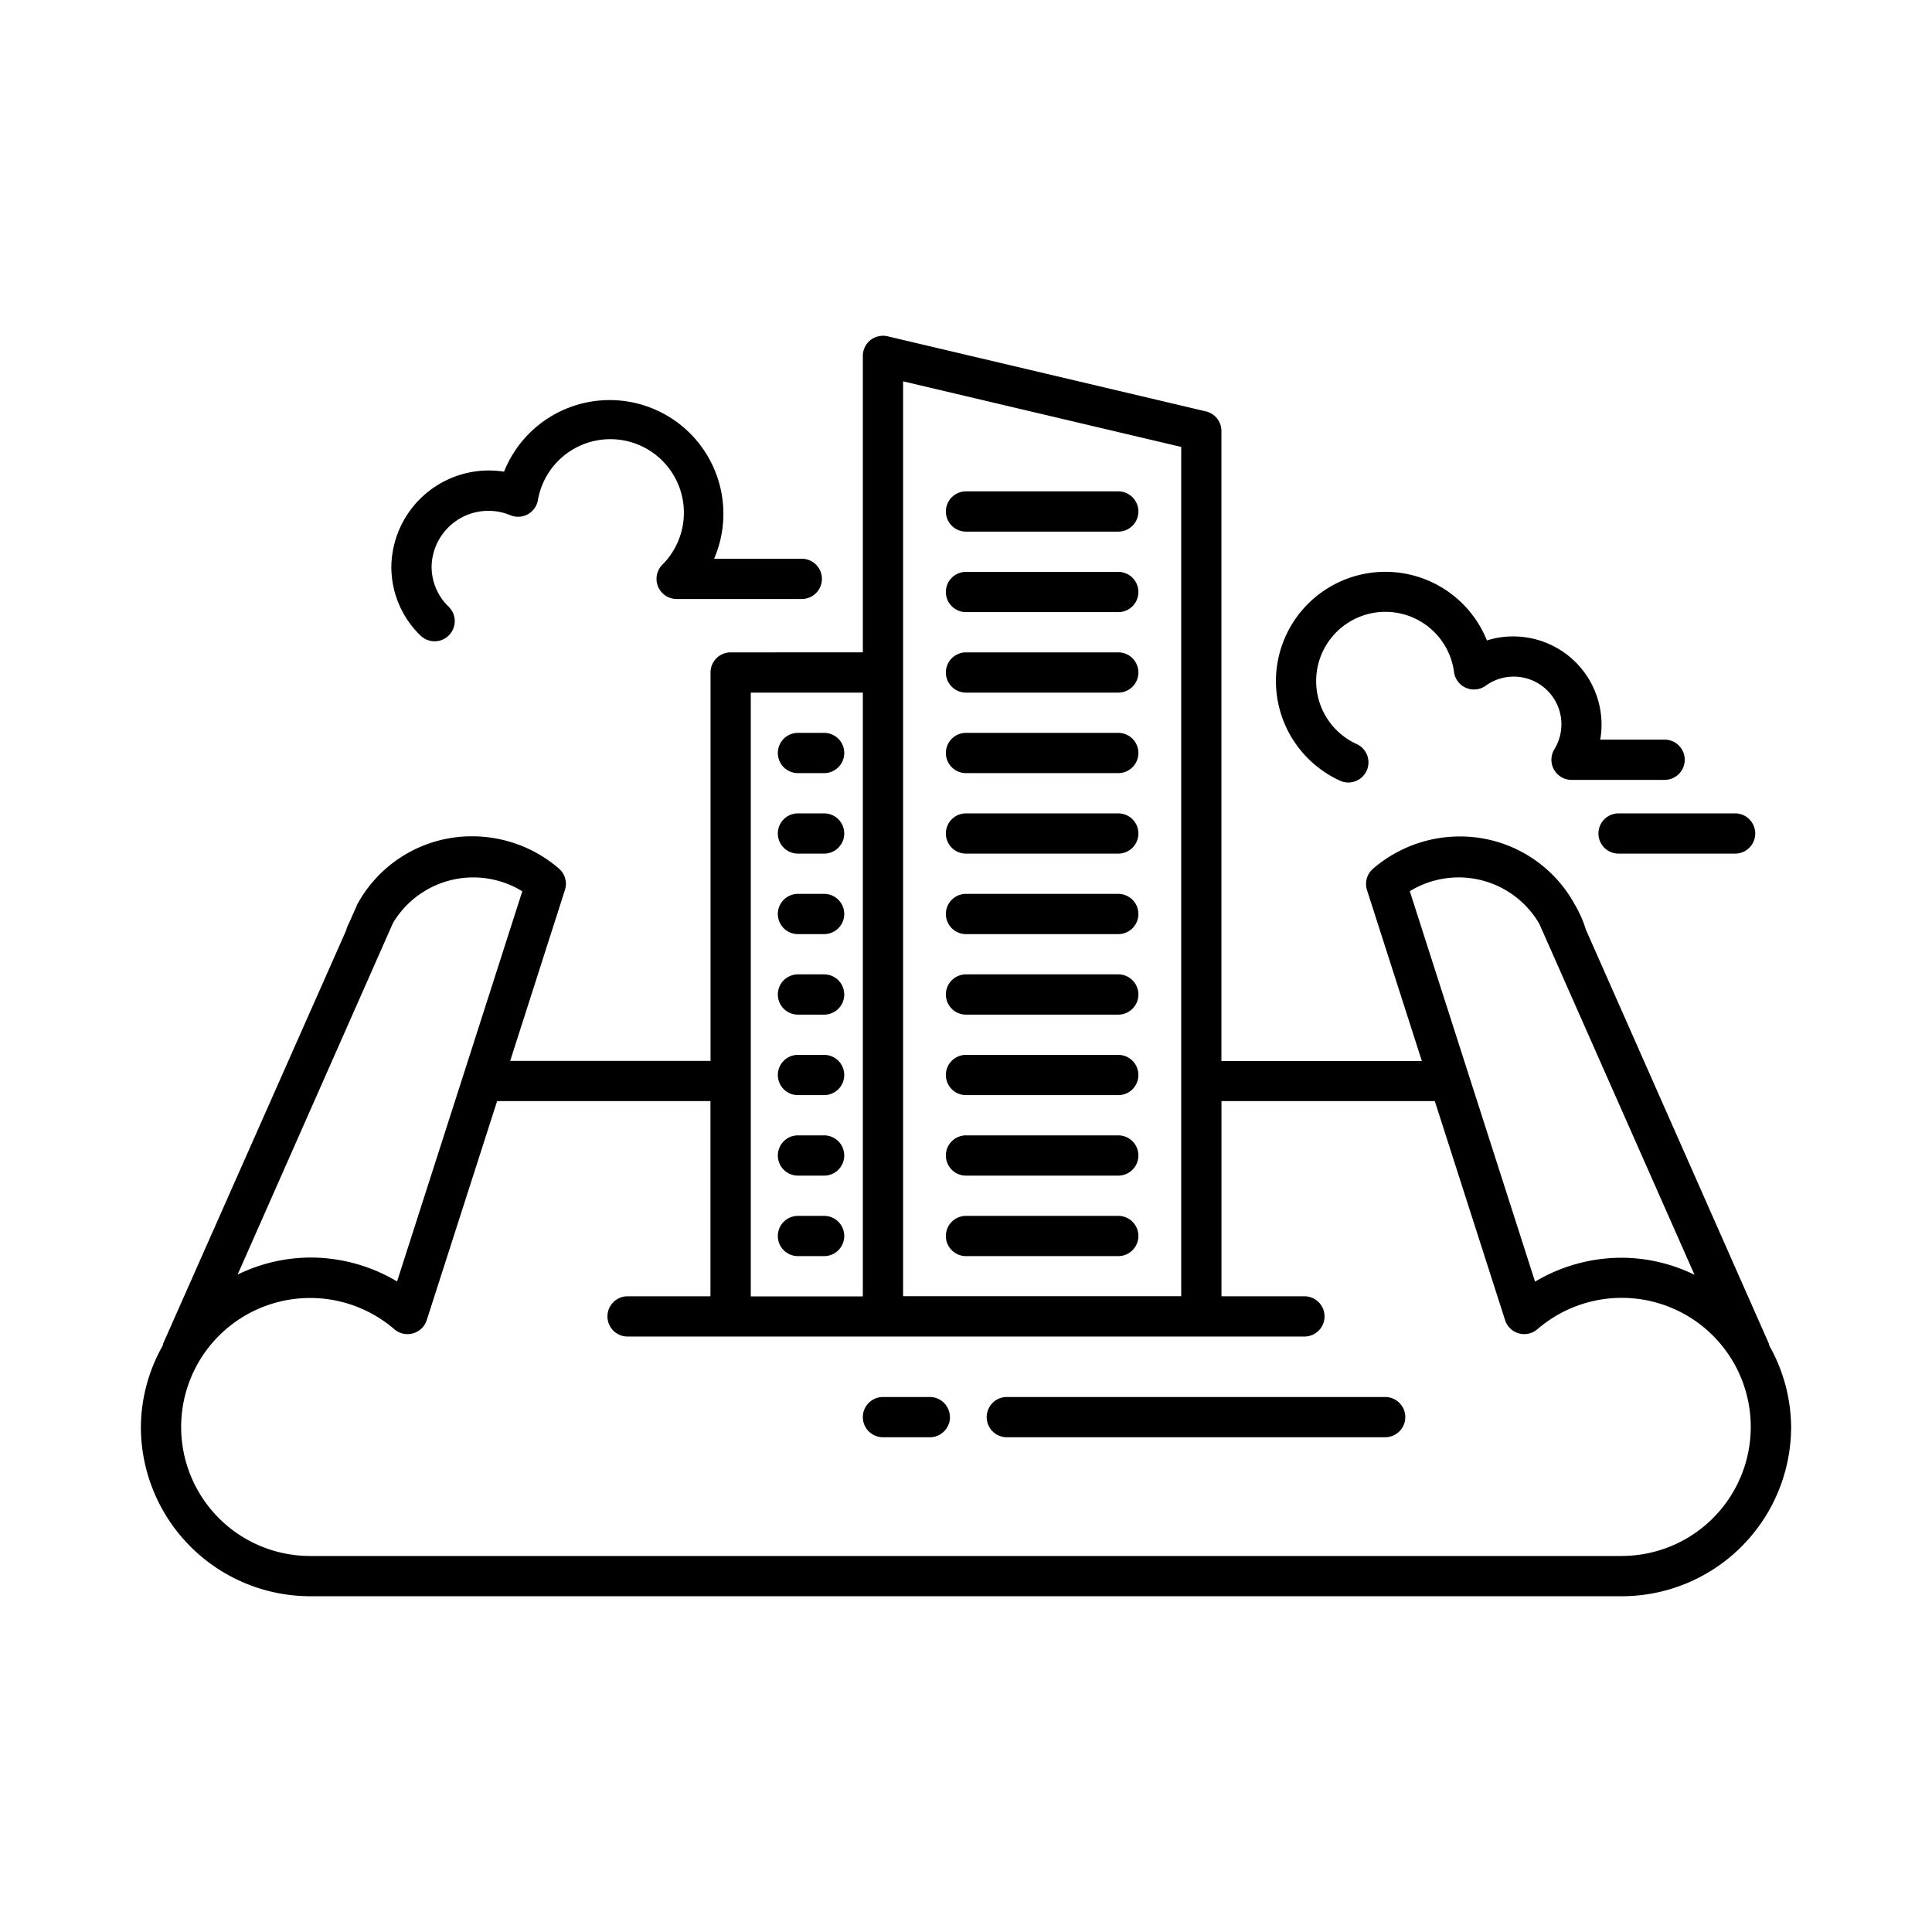 <svg xmlns="http://www.w3.org/2000/svg" viewBox="0 0 48 48" x="0px" y="0px"><g><path d="M43.957,33.431a.471.471,0,0,0-.012-.054L39.4,23.094a2.818,2.818,0,0,0-.27-.612,3.242,3.242,0,0,0-2.871-1.7,3.3,3.3,0,0,0-2.145.8.5.5,0,0,0-.151.532l1.363,4.248h-4.98V10.708a.5.5,0,0,0-.385-.487L22.051,8.355a.5.5,0,0,0-.614.487v7.366H18.153a.5.5,0,0,0-.5.5v9.65H12.675l1.361-4.248a.5.5,0,0,0-.151-.532,3.3,3.3,0,0,0-2.145-.8,3.234,3.234,0,0,0-2.861,1.686c-.009.016-.012.033-.021.049l0,0-.154.348c-.033.08-.08.155-.1.237l0,.008L4.055,33.377a.471.471,0,0,0-.012.054A4.163,4.163,0,0,0,3.5,35.458a4.21,4.21,0,0,0,4.21,4.2H40.29a4.21,4.21,0,0,0,4.21-4.2A4.163,4.163,0,0,0,43.957,33.431ZM38.243,22.95,42.1,31.672a4.159,4.159,0,0,0-1.808-.424,4.211,4.211,0,0,0-2.154.594l-3.112-9.7A2.319,2.319,0,0,1,38.243,22.95ZM22.437,9.474l6.91,1.63v21.1h-6.91Zm-3.784,7.734h2.784v15H18.653Zm-5.677,4.936L11.515,26.7h0l-1.65,5.137a4.211,4.211,0,0,0-2.154-.594,4.159,4.159,0,0,0-1.808.424l3.86-8.734A2.323,2.323,0,0,1,12.976,22.144ZM40.29,38.658H7.71A3.205,3.205,0,1,1,9.8,33.027a.5.5,0,0,0,.461.1.5.5,0,0,0,.341-.328l1.749-5.443h5.3v4.85H15.592a.5.5,0,1,0,0,1H32.408a.5.5,0,0,0,0-1H30.347v-4.85h5.3L37.394,32.8a.5.5,0,0,0,.8.226,3.206,3.206,0,1,1,2.094,5.631ZM19.325,18.708a.5.5,0,0,1,.5-.5h.65a.5.5,0,0,1,0,1h-.65A.5.5,0,0,1,19.325,18.708Zm0,2a.5.5,0,0,1,.5-.5h.65a.5.5,0,0,1,0,1h-.65A.5.5,0,0,1,19.325,20.708Zm0,2a.5.5,0,0,1,.5-.5h.65a.5.5,0,0,1,0,1h-.65A.5.5,0,0,1,19.325,22.708Zm0,2a.5.5,0,0,1,.5-.5h.65a.5.5,0,0,1,0,1h-.65A.5.5,0,0,1,19.325,24.708Zm0,2a.5.5,0,0,1,.5-.5h.65a.5.5,0,0,1,0,1h-.65A.5.5,0,0,1,19.325,26.708Zm0,2a.5.5,0,0,1,.5-.5h.65a.5.5,0,0,1,0,1h-.65A.5.5,0,0,1,19.325,28.708Zm0,2a.5.5,0,0,1,.5-.5h.65a.5.5,0,0,1,0,1h-.65A.5.5,0,0,1,19.325,30.708Zm4.175-18a.5.5,0,0,1,.5-.5h3.783a.5.5,0,0,1,0,1H24A.5.5,0,0,1,23.5,12.708Zm0,2a.5.5,0,0,1,.5-.5h3.783a.5.5,0,0,1,0,1H24A.5.5,0,0,1,23.5,14.708Zm0,2a.5.5,0,0,1,.5-.5h3.783a.5.5,0,0,1,0,1H24A.5.5,0,0,1,23.5,16.708Zm0,2a.5.5,0,0,1,.5-.5h3.783a.5.5,0,0,1,0,1H24A.5.5,0,0,1,23.5,18.708Zm0,2a.5.5,0,0,1,.5-.5h3.783a.5.5,0,0,1,0,1H24A.5.5,0,0,1,23.5,20.708Zm0,2a.5.5,0,0,1,.5-.5h3.783a.5.5,0,0,1,0,1H24A.5.5,0,0,1,23.5,22.708Zm0,2a.5.5,0,0,1,.5-.5h3.783a.5.5,0,0,1,0,1H24A.5.5,0,0,1,23.5,24.708Zm0,2a.5.5,0,0,1,.5-.5h3.783a.5.5,0,0,1,0,1H24A.5.5,0,0,1,23.5,26.708Zm0,2a.5.5,0,0,1,.5-.5h3.783a.5.5,0,0,1,0,1H24A.5.5,0,0,1,23.5,28.708Zm0,2a.5.5,0,0,1,.5-.5h3.783a.5.5,0,0,1,0,1H24A.5.5,0,0,1,23.5,30.708Zm11.414,4.5a.5.5,0,0,1-.5.5h-9.4a.5.5,0,0,1,0-1h9.4A.5.5,0,0,1,34.914,35.205Zm-11.312,0a.5.5,0,0,1-.5.5H21.937a.5.5,0,1,1,0-1H23.1A.5.5,0,0,1,23.6,35.205ZM10.45,15.793a2.372,2.372,0,0,1-.727-1.72,2.423,2.423,0,0,1,2.8-2.354,2.825,2.825,0,1,1,5.219,2.163H19.92a.5.5,0,0,1,0,1H16.811a.5.5,0,0,1-.356-.851,1.827,1.827,0,1,0-3.091-1.606.5.5,0,0,1-.686.375,1.412,1.412,0,0,0-1.955,1.273,1.378,1.378,0,0,0,.423,1,.5.5,0,0,1,.011.707.5.5,0,0,1-.707.012ZM31.7,16.928a2.719,2.719,0,0,1,5.242-1.016,2.121,2.121,0,0,1,.658-.1A2.193,2.193,0,0,1,39.79,18a2.145,2.145,0,0,1-.033.376h1.6a.5.5,0,0,1,0,1H39.044a.5.5,0,0,1-.426-.761,1.185,1.185,0,0,0-1.707-1.578.5.5,0,0,1-.786-.339,1.72,1.72,0,1,0-2.43,1.783.5.5,0,1,1-.422.906A2.724,2.724,0,0,1,31.7,16.928Zm8.513,3.28h2.895a.5.5,0,0,1,0,1H40.213a.5.5,0,0,1,0-1Z"/></g></svg>